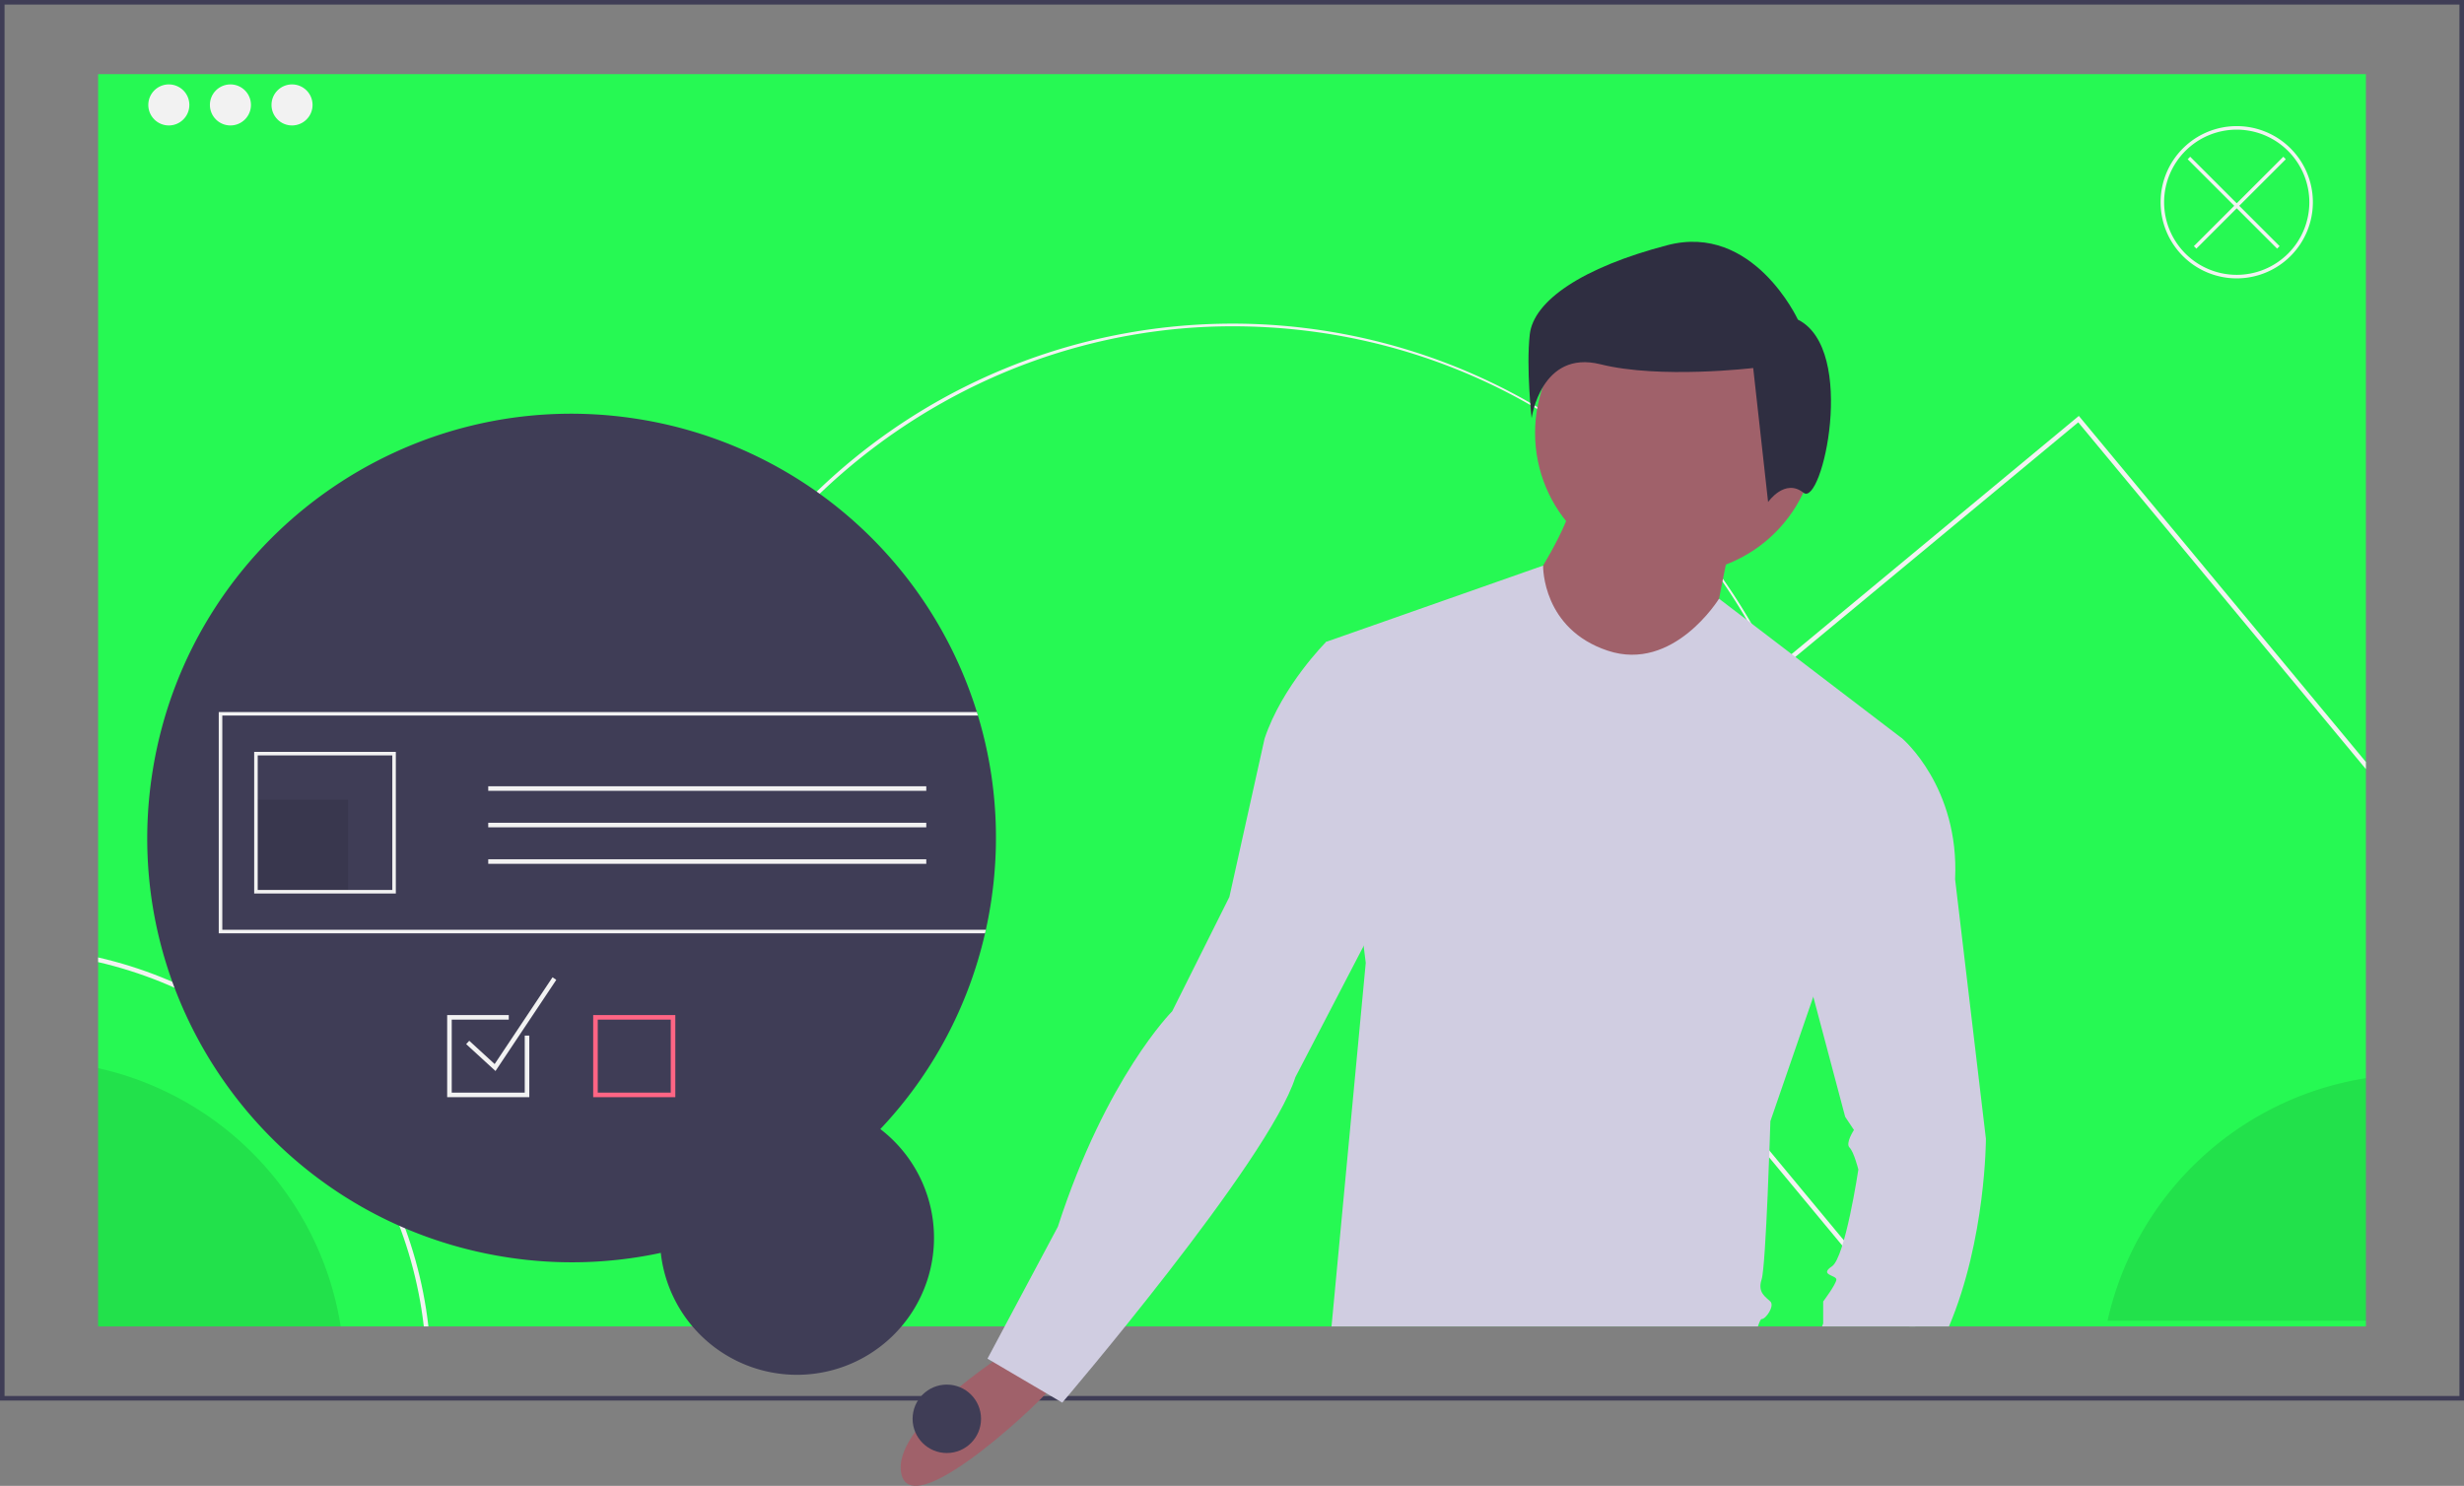 <svg id="b00c7f6f-711d-4646-8fea-9e48198eb220" data-name="Layer 1" xmlns="http://www.w3.org/2000/svg" width="1080" height="651.388" viewBox="0 0 1080 651.388"><rect x="0" y="0" width="1080" height="651.388" fill="#808080" stroke="none"/><title>detailed_information</title><rect x="43" y="32.5" width="994" height="549" fill="#26f953"/><path d="M345.467,470.942l-1.153-.26A262.393,262.393,0,0,1,822.368,388.899,260.29,260.29,0,0,1,856,469.985l-1.152.262c-27.208-119.463-131.908-202.897-254.612-202.897C479.14,267.349,371.994,352.972,345.467,470.942Z" transform="translate(-60 -124.306)" fill="#f2f2f2"/><path d="M1140,738.306H60V124.306H1140Zm-1078-2H1138V126.306H62Z" transform="translate(-60 -124.306)" fill="#3f3d56"/><circle cx="74" cy="46" r="9" fill="#f2f2f2"/><circle cx="101" cy="46" r="9" fill="#f2f2f2"/><circle cx="128" cy="46" r="9" fill="#f2f2f2"/><path d="M103,544.036v2.05c75.6,17.52,133.7,81.26,142.76,159.72h2.02C238.68,626.246,179.71,561.606,103,544.036Z" transform="translate(-60 -124.306)" fill="#f2f2f2"/><path d="M209.33,705.806H103v-113.23A138.109,138.109,0,0,1,209.33,705.806Z" transform="translate(-60 -124.306)" opacity="0.1"/><path d="M1097,596.976v106.33H983.77A138.109,138.109,0,0,1,1097,596.976Z" transform="translate(-60 -124.306)" opacity="0.1"/><path d="M971.82,307.406l-.64-.77-239.39,198.53-.77.64,165.87,200h2.6l-165.65-199.74,237.08-196.61,126.08,152.03v-3.14Z" transform="translate(-60 -124.306)" fill="#f2f2f2"/><path d="M496.53,490.406q.06,7.71-.56,15.52c-.25,3.36-.61,6.72-1.06,10.09q-.375,2.925-.86,5.85-.84,5.085-1.94,10.06c-.11.52-.23,1.03-.36,1.55a184.8,184.8,0,0,1-45.89,85.81,60.059,60.059,0,1,1-96.23,54.27,185.495,185.495,0,0,1-69.28,1.64c-101.35-16.68-169.99-112.35-153.32-213.7s112.35-170,213.7-153.32a185.957,185.957,0,0,1,147.44,128.28c.16.52.31,1.03.47,1.55q2.49,8.205,4.21,16.69c.68,3.34,1.26,6.7,1.76,10.09.74,5.12,1.28,10.3,1.59,15.52Q496.515,485.331,496.53,490.406Z" transform="translate(-60 -124.306)" fill="#3f3d56"/><circle cx="734.534" cy="189.815" r="61.692" fill="#a0616a"/><path d="M818.632,361.354s-7.711,36.63-7.711,40.485-36.63,21.207-36.63,21.207l-32.774-5.784-11.567-34.702S749.229,353.643,749.229,342.076Z" transform="translate(-60 -124.306)" fill="#a0616a"/><path d="M893.82,448.106l-39.03,113.16v.01l-18.81,54.56s-1.92,63.62-3.85,69.4,1.93,7.71,3.85,9.64c1.93,1.93-1.92,7.71-3.85,7.71-.4,0-.97,1.25-1.61,3.22H643.62l15-159.38-.92-7.43-16.43-133.3,95.09-33.43v.01c-.01.72-.25,27.77,28.29,37.27,28.92,9.64,48.82-22.78,48.82-22.78Z" transform="translate(-60 -124.306)" fill="#d0cde1"/><path d="M501.497,717.047s-52.053,32.774-46.269,53.98,65.548-36.63,65.548-38.557S501.497,717.047,501.497,717.047Z" transform="translate(-60 -124.306)" fill="#a0616a"/><path d="M848.033,264.418s-19.587-42.438-57.129-32.645-58.761,24.484-60.393,39.174.816,36.726.816,36.726,4.081-30.197,30.197-23.668,66.922,1.632,66.922,1.632l6.529,58.761s7.345-10.61,15.506-4.081S874.149,277.476,848.033,264.418Z" transform="translate(-60 -124.306)" fill="#2f2e41"/><path d="M930.45,623.546s0,44.05-16.19,82.26H858.63l.49-1.29v-9.64s5.78-7.71,5.78-9.64-7.71-1.93-1.93-5.78c5.79-3.86,11.57-42.42,11.57-42.42s-1.93-7.71-3.86-9.64c-1.92-1.92,1.93-7.71,1.93-7.71l-3.85-5.78-13.97-52.63v-.01l-11.1-41.83,21.21-71.33h28.92s25.06,21.21,23.13,61.69Z" transform="translate(-60 -124.306)" fill="#d0cde1"/><path d="M674.042,399.912l-32.774,5.784s-19.279,19.279-26.99,42.413L598.855,517.512l-25.062,50.125s-28.918,28.918-50.125,94.466l-30.846,57.836,32.774,19.279s90.61-106.033,102.177-142.663l50.125-96.394Z" transform="translate(-60 -124.306)" fill="#d0cde1"/><circle cx="415" cy="622" r="15" fill="#3f3d56"/><path d="M157.44,531.926v-93.92h331.2c-.16-.52-.31-1.03-.47-1.55H155.88v97.02H491.75c.13-.52.25-1.03.36-1.55Z" transform="translate(-60 -124.306)" fill="#f2f2f2"/><rect x="112.183" y="350.572" width="40.362" height="40.362" opacity="0.1"/><path d="M171.41,453.916v62.1H233.5v-62.1Zm60.54,60.55H172.96v-58.99h58.99Z" transform="translate(-60 -124.306)" fill="#f2f2f2"/><path d="M356,605.306H320v-36h36Zm-34-2h32v-32H322Z" transform="translate(-60 -124.306)" fill="#ff6584"/><polygon points="217.185 469.525 204.324 457.737 205.676 456.263 216.815 466.475 242.168 428.445 243.832 429.555 217.185 469.525" fill="#f2f2f2"/><polygon points="230 454 230 479 198 479 198 447 223 447 223 445 196 445 196 481 232 481 232 454 230 454" fill="#f2f2f2"/><path d="M1040.387,246.345a33.376,33.376,0,1,1,33.376-33.376A33.415,33.415,0,0,1,1040.387,246.345Zm0-65.2a31.824,31.824,0,1,0,31.824,31.824A31.86,31.86,0,0,0,1040.387,181.144Z" transform="translate(-60 -124.306)" fill="#f2f2f2"/><polygon points="1001.893 69.806 1000.795 68.708 980.387 89.117 959.978 68.708 958.881 69.806 979.289 90.214 961.597 107.906 962.695 109.004 980.387 91.312 998.079 109.004 999.176 107.906 981.484 90.214 1001.893 69.806" fill="#f2f2f2"/><rect x="214" y="344.694" width="192" height="2" fill="#f2f2f2"/><rect x="214" y="360.694" width="192" height="2" fill="#f2f2f2"/><rect x="214" y="376.694" width="192" height="2" fill="#f2f2f2"/></svg>